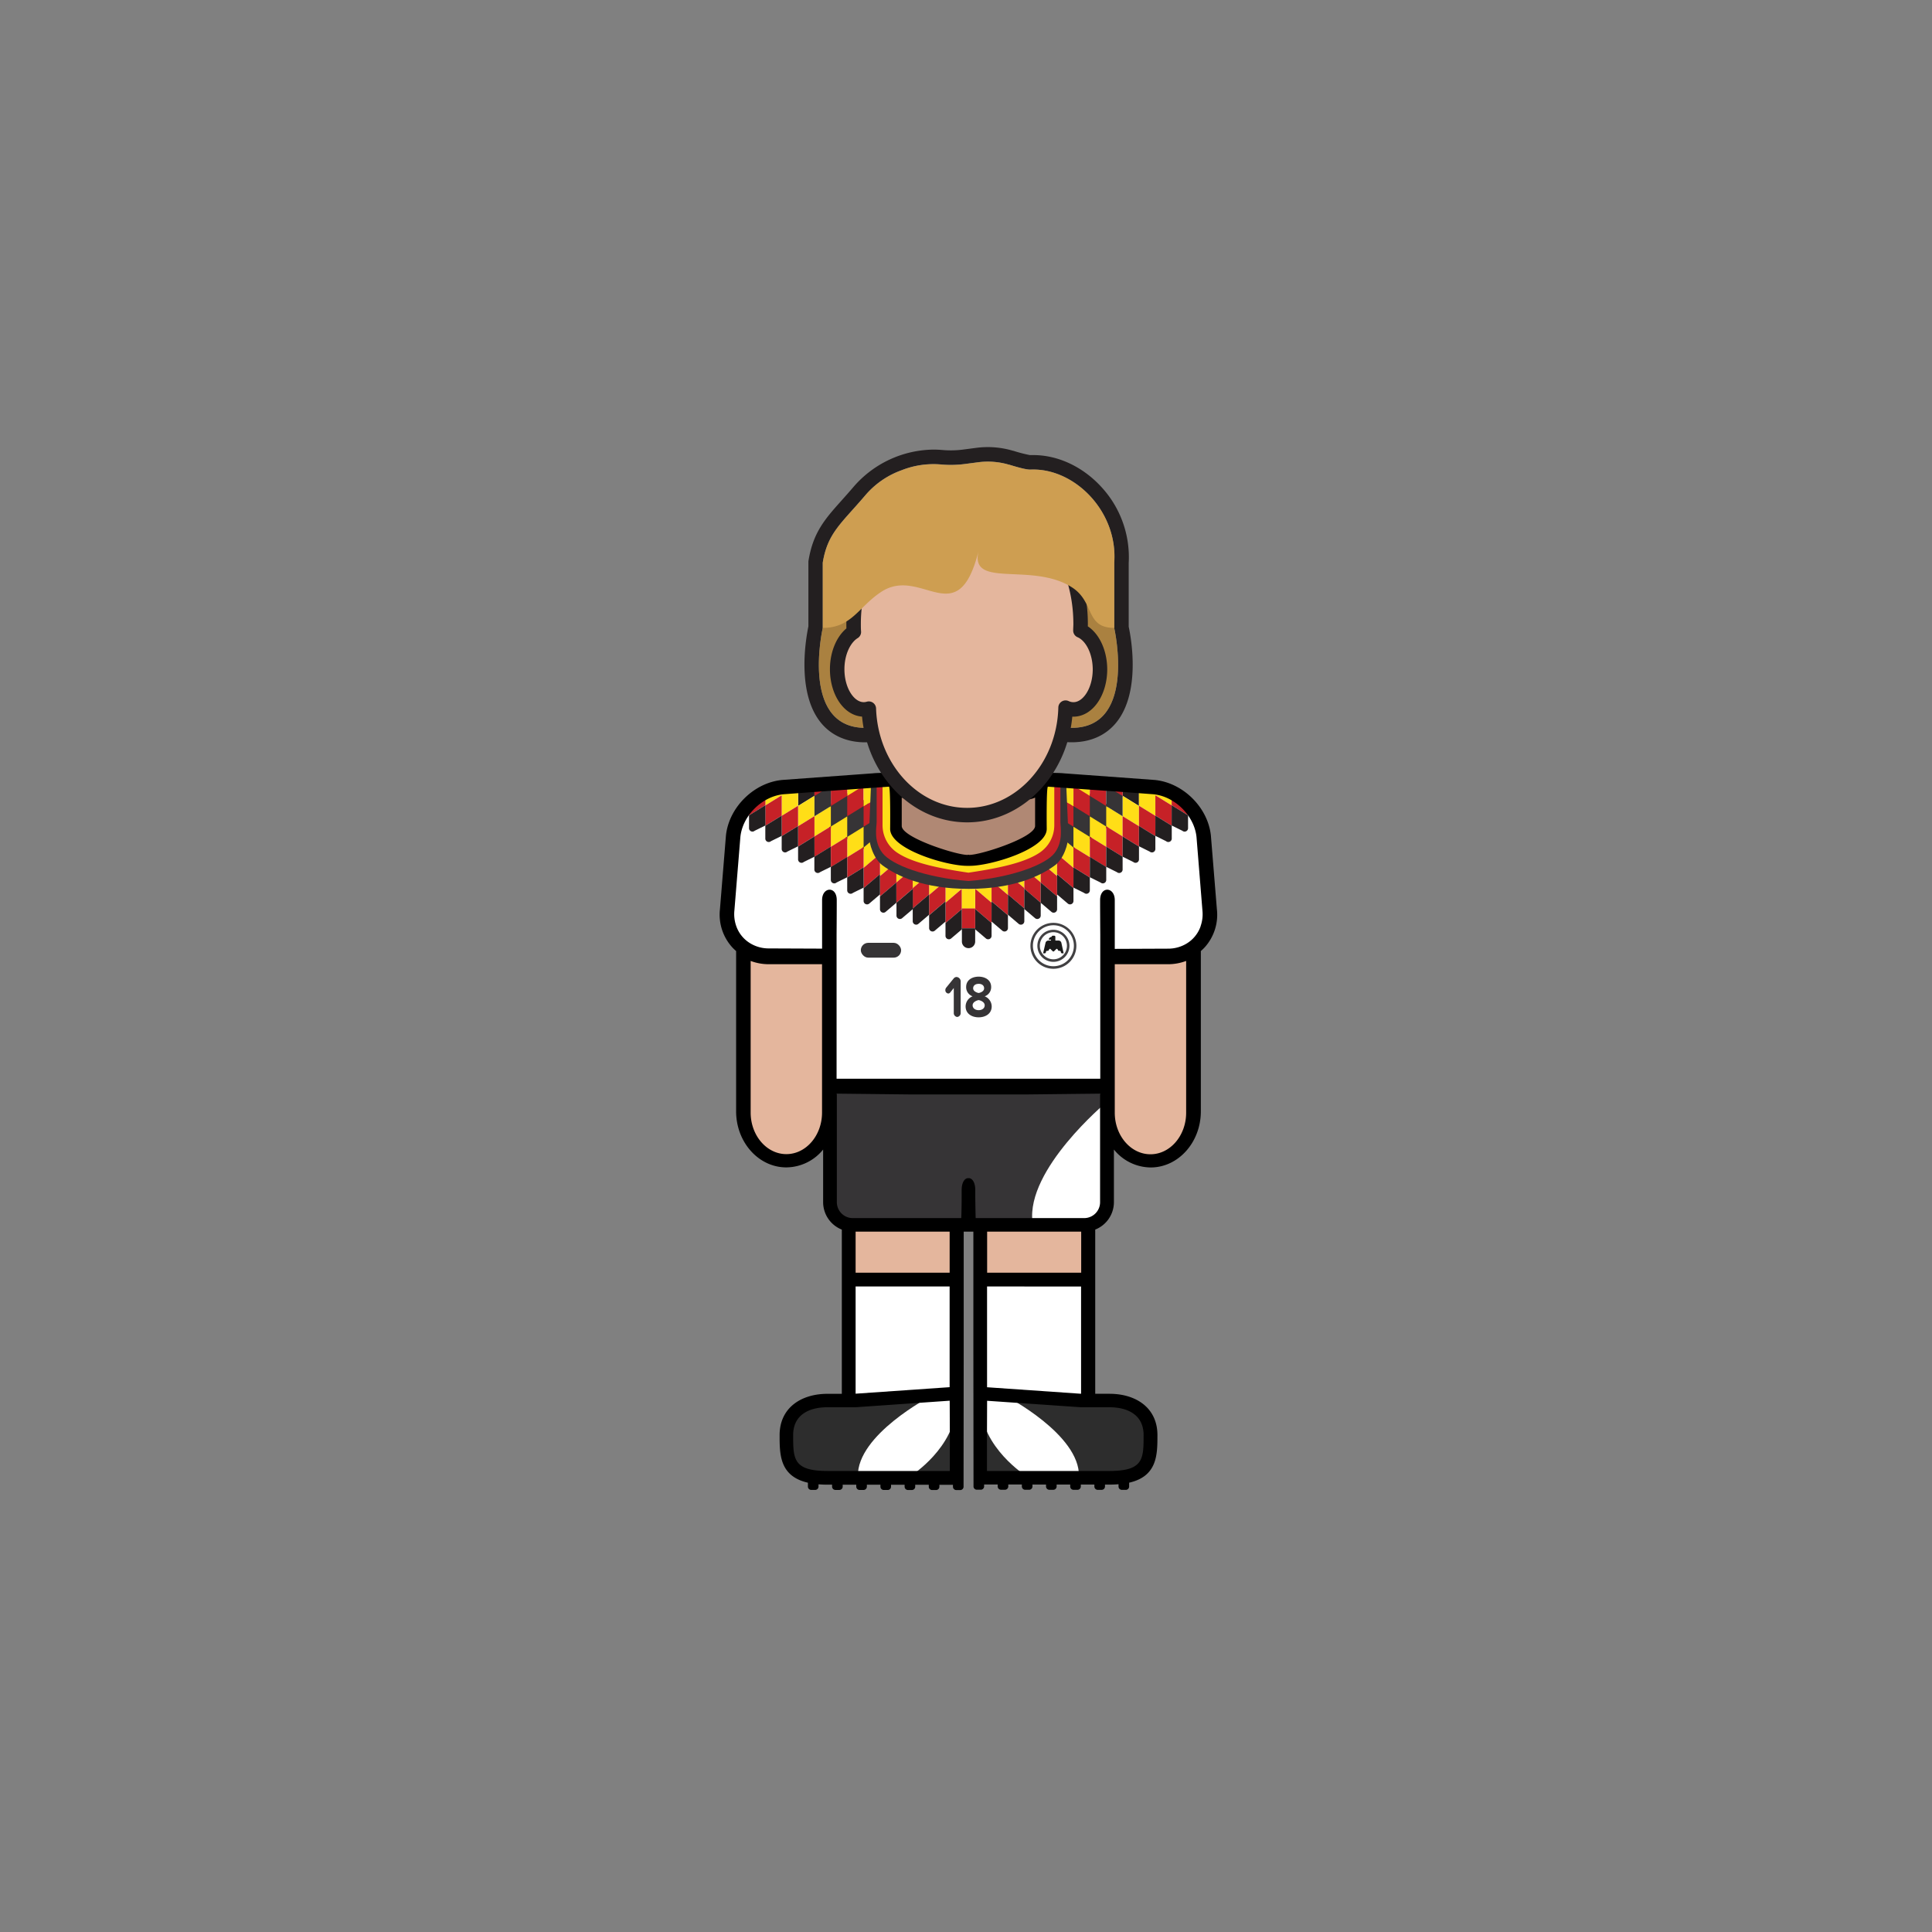 <svg id="player" xmlns="http://www.w3.org/2000/svg" viewBox="0 0 800 800"><rect x="0" y="0" width="800" height="800" fill="#808080" stroke="none"/><defs><style>.cls-1{fill:#e4b69d}.cls-2{fill:#2d2d2d}.cls-3{fill:#fff}.cls-4{fill:#363436}.cls-5{fill:#ffde17}.cls-6{fill:#c62127}.cls-7{fill:#231f20}.cls-8{fill:#414042}</style></defs><g id="skin"><path id="arm-left" class="cls-1" d="M306.93 390h36.78v72.4a18.39 18.39 0 01-18.39 18.39 18.39 18.39 0 01-18.39-18.39V390z"/><path id="arm-right" class="cls-1" d="M458.19 390H495v72.4a18.39 18.39 0 01-18.39 18.39 18.39 18.39 0 01-18.39-18.39V390h-.03z"/><path id="leg-left" class="cls-1" d="M350.88 500.02h45.67v45.67h-45.67z"/><path id="leg-right" class="cls-1" d="M405.78 500.02h45.67v45.67h-45.67z"/></g><g id="boots"><path id="left" class="cls-2" d="M396.33 578.04H373.5l-22.83 1.97h-12.5l-7.5 2.53-5.25 8.5v9.83l1.91 4.17 3.84 4.05 6.33 1.95h58.83v-33z"/><path id="right" class="cls-2" d="M405.61 578.27h22.83l22.83 1.97h12.5l7.5 2.53 5.25 8.5v9.83l-1.91 4.17-3.84 4.05-6.33 1.95h-58.83v-33z"/><path class="cls-3" d="M385.23 578.27s-30.36 15.77-30 33l22-.23s18.33-11.54 18.83-29.54c.01 0 2.51-4.5-10.83-3.23zm31.54 0s30.36 15.77 30 33l-22-.23s-18.33-11.54-18.83-29.54c-.01 0-2.51-4.5 10.83-3.23z" id="details"/></g><g id="socks"><g id="socks-2" data-name="socks"><path id="left-2" data-name="left" class="cls-3" d="M350.88 530h45.67v48.04h-45.67z"/><path id="right-2" data-name="right" class="cls-3" d="M405.38 530h45.67v48.04h-45.67z"/></g></g><g id="shorts"><path id="shorts-2" data-name="shorts" class="cls-4" d="M342.67 450.54h116.49v47a9.95 9.95 0 01-9.95 9.95h-96.6a9.95 9.95 0 01-9.95-9.95v-47h.01z"/><path id="details-2" data-name="details" class="cls-3" d="M458.06 456.5s-33.17 27.63-30.53 49.5h24.77s4.92.38 5.9-9.87-.14-39.63-.14-39.63z"/></g><g id="shirt"><path id="shirt-2" data-name="shirt" class="cls-3" d="M370.5 322.8l-48.29 2.99-11.36 6.25-6.83 10.1-3.31 40.73 5.17 7.67 7.66 4.67h29.5l.17 54h114.83v-53.5l29.34-.17 7.01-4 6.99-10.5-3.4-37.33-6.83-11.84-9.77-6.08-49.84-2.99-1 21.24-6.5 6.5-11.16 3.48-11.88 2.02-15.46-3.17-11-5.66-3.66-3.84-.38-20.57z"/><g id="details-3" data-name="details"><g id="chest"><path class="cls-4" d="M364.99 347l-7.99 4.94v-9.88l7.99-4.94V347z"/><path class="cls-5" d="M398.3 368.02l-6.78 5.77v-8.39l6.78-5.78v8.4z"/><path class="cls-6" d="M398.3 376.41l-6.78 5.78v-8.4l6.78-5.77v8.39z"/><path class="cls-7" d="M398.3 384.81l-4.44 3.78a1.42 1.42 0 01-2.35-1.08v-5.31l6.78-5.78z"/><path class="cls-5" d="M391.52 364.8l-6.79 5.78v-8.4l6.79-5.78v8.4z"/><path class="cls-6" d="M391.52 373.19l-6.79 5.78v-8.39l6.79-5.78v8.39z"/><path class="cls-7" d="M391.52 381.59l-4.44 3.78a1.42 1.42 0 01-2.35-1.08V379l6.78-5.78z"/><path class="cls-5" d="M384.73 361.97l-6.78 5.77v-8.39l6.78-5.78v8.4z"/><path class="cls-6" d="M384.73 370.36l-6.78 5.78v-8.4l6.78-5.77v8.39z"/><path class="cls-4" d="M359.69 341.93l-9.64 5.96v-11.93l9.64-5.96v11.93z"/><path class="cls-7" d="M384.73 378.76l-4.44 3.78a1.42 1.42 0 01-2.35-1.08v-5.31l6.78-5.78z"/><path class="cls-5" d="M377.95 359.62l-6.78 5.78V357l6.78-5.77v8.39z"/><path class="cls-4" d="M351.49 338.35l-8.12 5.03v-10.06l8.12-5.03v10.06z"/><path class="cls-6" d="M377.95 368.02l-6.78 5.77v-8.39l6.78-5.78v8.4z"/><path class="cls-7" d="M378 376.41l-4.44 3.78a1.42 1.42 0 01-2.35-1.08v-5.31L378 368z"/><path class="cls-6" d="M357.6 333.8l-6.78 4.19v-9.39l6.78-4.2v9.4z"/><path class="cls-5" d="M358.16 325.02l-7.34 4.54v-6.3l7.34-.76v2.52zm13.01 31.99l-6.78 5.77v-8.39l6.78-5.78v8.4z"/><path class="cls-6" d="M371.17 365.4l-6.78 5.78v-8.4l6.78-5.77v8.39z"/><path class="cls-7" d="M371.17 373.8l-4.44 3.78a1.42 1.42 0 01-2.35-1.08v-5.31l6.78-5.78z"/><path class="cls-5" d="M364.39 353.57l-6.79 5.78v-8.4l6.79-5.77v8.39z"/><path class="cls-6" d="M364.39 361.97l-6.79 5.77v-8.39l6.79-5.78v8.4z"/><path class="cls-7" d="M364.39 370.36l-4.44 3.78a1.42 1.42 0 01-2.35-1.08v-5.31l6.78-5.78z"/><path class="cls-5" d="M357.6 350.75l-6.78 4.19v-8.39l6.78-4.2v8.4z"/><path class="cls-6" d="M357.6 359.14l-6.78 4.2v-8.4l6.78-4.19v8.39z"/><path class="cls-7" d="M357.6 367.54l-4.44 2.2a1.42 1.42 0 01-2.35-1.08v-5.31l6.78-4.19z"/><path class="cls-5" d="M350.82 346.45l-6.78 4.19v-8.39l6.78-4.2v8.4zm13.57-16.69l-6.79 4.19v-8.39l6.79-4.2v8.4z"/><path class="cls-6" d="M350.82 354.84l-6.78 4.2v-8.4l6.78-4.19v8.39z"/><path class="cls-7" d="M350.82 363.24l-4.44 2.2a1.42 1.42 0 01-2.35-1.08V359l6.78-4.19z"/><path class="cls-5" d="M344.04 342.16l-6.79 4.19v-8.4l6.79-4.19v8.4z"/><path class="cls-6" d="M344.04 350.55l-6.79 4.2v-8.4l6.79-4.19v8.39z"/><path class="cls-7" d="M344 358.94l-4.44 2.2a1.42 1.42 0 01-2.35-1.08v-5.31l6.78-4.19zm-13.53-33.6l4.44-2.2a1.42 1.42 0 012.35 1.08v5.31l-6.78 4.19z"/><path class="cls-5" d="M337.25 337.94l-6.78 4.19v-8.39l6.78-4.2v8.4z"/><path class="cls-6" d="M337.25 346.33l-6.78 4.2v-8.4l6.78-4.19v8.39zm6.79-20.59l-6.79 4.2v-5.71l6.79-.59v2.1zm6.78 3.83l-6.78 4.19v-8.39l6.78-4.2v8.4zm13.57 8.55l-6.79 4.19v-8.39l6.79-4.2v8.4z"/><path class="cls-4" d="M344.04 333.8l-6.79 4.19v-8.39l6.79-4.2v8.4z"/><path class="cls-7" d="M337.26 354.73l-4.44 2.2a1.42 1.42 0 01-2.35-1.08v-5.31l6.78-4.19z"/><path class="cls-5" d="M330.47 333.63l-6.78 4.19v-9.74l6.78-2.85v8.4z"/><path class="cls-6" d="M330.47 342.02l-6.78 4.2v-8.4l6.78-4.19v8.39z"/><path class="cls-7" d="M330.47 350.42l-4.44 2.2a1.42 1.42 0 01-2.35-1.08v-5.31l6.78-4.19z"/><path class="cls-5" d="M323.69 329.32l-6.78 4.19v-6.97l8.18-1.87-1.4 4.65z"/><path class="cls-6" d="M323.69 337.71l-6.78 4.2v-8.4l6.78-4.19v8.39z"/><path class="cls-7" d="M323.69 346.11l-4.44 2.2a1.42 1.42 0 01-2.35-1.08v-5.31l6.78-4.19z"/><path class="cls-6" d="M316.94 333.41l-6.78 4.2v-7.07l6.78-4.75v7.62z"/><path class="cls-7" d="M316.94 341.81L312.5 344a1.42 1.42 0 01-2.35-1.08v-5.31l6.78-4.19z"/><path class="cls-4" d="M437.11 347l7.98 4.94v-9.88l-7.98-4.94V347z"/><path class="cls-5" d="M403.8 368.02l6.78 5.77v-8.39l-6.78-5.78v8.4z"/><path class="cls-6" d="M403.8 376.41l6.78 5.78v-8.4l-6.78-5.77v8.39z"/><path class="cls-7" d="M403.8 384.81l4.44 3.78a1.42 1.42 0 002.35-1.08v-5.31l-6.78-5.78z"/><path class="cls-5" d="M410.58 364.8l6.78 5.78v-8.4l-6.78-5.78v8.4z"/><path class="cls-6" d="M410.58 373.19l6.78 5.78v-8.39l-6.78-5.78v8.39z"/><path class="cls-7" d="M410.58 381.59l4.44 3.78a1.42 1.42 0 002.35-1.08V379l-6.78-5.78z"/><path class="cls-5" d="M417.36 361.97l6.79 5.77v-8.39l-6.79-5.78v8.4z"/><path class="cls-6" d="M417.36 370.36l6.79 5.78v-8.4l-6.79-5.77v8.39z"/><path class="cls-4" d="M442.41 341.93l9.64 5.96v-11.93l-9.64-5.96v11.93z"/><path class="cls-7" d="M417.36 378.76l4.44 3.78a1.42 1.42 0 002.35-1.08v-5.31l-6.78-5.78z"/><path class="cls-5" d="M424.15 359.62l6.78 5.78V357l-6.78-5.77v8.39z"/><path class="cls-4" d="M450.6 338.35l8.13 5.03v-10.06l-8.13-5.03v10.06z"/><path class="cls-6" d="M424.15 368.02l6.78 5.77v-8.39l-6.78-5.78v8.4z"/><path class="cls-7" d="M424.15 376.41l4.44 3.78a1.42 1.42 0 002.35-1.08v-5.31l-6.79-5.8z"/><path class="cls-6" d="M444.49 333.8l6.79 4.19v-9.39l-6.79-4.2v9.4z"/><path class="cls-5" d="M443.94 325.02l7.34 4.54v-6.3l-7.34-.76v2.52zm-13.01 31.99l6.78 5.77v-8.39l-6.78-5.78v8.4z"/><path class="cls-6" d="M430.93 365.4l6.78 5.78v-8.4l-6.78-5.77v8.39z"/><path class="cls-7" d="M430.93 373.8l4.44 3.78a1.42 1.42 0 002.35-1.08v-5.31l-6.78-5.78z"/><path class="cls-5" d="M437.71 353.57l6.78 5.78v-8.4l-6.78-5.77v8.39z"/><path class="cls-6" d="M437.71 361.97l6.78 5.77v-8.39l-6.78-5.78v8.4z"/><path class="cls-7" d="M437.71 370.36l4.44 3.78a1.42 1.42 0 002.35-1.08v-5.31l-6.79-5.75z"/><path class="cls-5" d="M444.49 350.75l6.79 4.19v-8.39l-6.79-4.2v8.4z"/><path class="cls-6" d="M444.49 359.14l6.79 4.2v-8.4l-6.79-4.19v8.39z"/><path class="cls-7" d="M444.49 367.54l4.44 2.2a1.42 1.42 0 002.35-1.08v-5.31l-6.78-4.19z"/><path class="cls-5" d="M451.28 346.45l6.78 4.19v-8.39l-6.78-4.2v8.4zm-13.57-16.69l6.78 4.19v-8.39l-6.78-4.2v8.4z"/><path class="cls-6" d="M451.28 354.84l6.78 4.2v-8.4l-6.78-4.19v8.39z"/><path class="cls-7" d="M451.28 363.24l4.44 2.2a1.42 1.42 0 002.35-1.08V359l-6.78-4.19z"/><path class="cls-5" d="M458.06 342.16l6.78 4.19v-8.4l-6.78-4.19v8.4z"/><path class="cls-6" d="M458.06 350.55l6.78 4.2v-8.4l-6.78-4.19v8.39z"/><path class="cls-7" d="M458.06 358.94l4.44 2.2a1.42 1.42 0 002.35-1.08v-5.31l-6.78-4.19zm13.56-33.6l-4.44-2.2a1.42 1.42 0 00-2.35 1.08v5.31l6.78 4.19z"/><path class="cls-5" d="M464.84 337.94l6.78 4.19v-8.39l-6.78-4.2v8.4z"/><path class="cls-6" d="M464.84 346.33l6.78 4.2v-8.4l-6.78-4.19v8.39zm-6.78-20.59l6.78 4.2v-5.71l-6.78-.59v2.1zm-6.78 3.83l6.78 4.19v-8.39l-6.78-4.2v8.4zm-13.57 8.55l6.78 4.19v-8.39l-6.78-4.2v8.4z"/><path class="cls-4" d="M458.06 333.8l6.78 4.19v-8.39l-6.78-4.2v8.4z"/><path class="cls-7" d="M464.84 354.73l4.44 2.2a1.42 1.42 0 002.35-1.08v-5.31l-6.78-4.19z"/><path class="cls-5" d="M471.62 333.63l6.79 4.19v-9.74l-6.79-2.85v8.4z"/><path class="cls-6" d="M471.62 342.02l6.79 4.2v-8.4l-6.79-4.19v8.39z"/><path class="cls-7" d="M471.62 350.42l4.44 2.2a1.42 1.42 0 002.35-1.08v-5.31l-6.79-4.23z"/><path class="cls-5" d="M478.41 329.32l6.78 4.19v-6.97l-8.18-1.87 1.4 4.65z"/><path class="cls-6" d="M478.41 337.71l6.78 4.2v-8.4l-6.78-4.19v8.39z"/><path class="cls-7" d="M478.41 346.11l4.44 2.2a1.42 1.42 0 002.35-1.08v-5.31l-6.78-4.19z"/><path class="cls-6" d="M485.16 333.41l6.78 4.2v-7.07l-6.78-4.75v7.62z"/><path class="cls-7" d="M485.16 341.81l4.44 2.2a1.42 1.42 0 002.35-1.08v-5.31l-6.78-4.19z"/><path class="cls-5" d="M398.3 368.02h5.5v8.22h-5.5z"/><path class="cls-6" d="M398.3 376.17h5.5v8.22h-5.5z"/><path class="cls-7" d="M398.3 384.39h5.5v5.47a2.75 2.75 0 01-2.75 2.75 2.75 2.75 0 01-2.75-2.75v-5.47z"/></g><g id="neck"><path class="cls-4" d="M441.45 323.64L435.4 321v11.94l-3.13 20.31-10.19 5.63-21 4.31-21-4.31-10.19-5.62-3.13-20.31V321l-6.05 2.64-.87 21.73c-.11 4.29 2.1 10.36 5.54 12.92 5.83 4.32 16.93 9.76 35.7 9.77h.06c18.78 0 29.88-5.45 35.71-9.77 3.45-2.56 5.65-8.63 5.54-12.92z"/><path class="cls-6" d="M439.09 340.41v-16.86L431.8 322l-.47 16.88-3.65 10.12-9.82 5.77-16.82 4-16.82-4-9.82-5.77-3.65-10.17-.46-16.83-7.29 1.55v16.86c0 2-1.39 7.86 2.4 12.79s17.7 10.2 35.65 11.61c18-1.41 32-6.81 35.65-11.61s2.39-10.78 2.39-12.79z"/><path class="cls-5" d="M431 323.26l-.41 21.4-10.69 7.14-18.9 4-18.9-4-10.69-7.14-.41-21.4-5.56.37v18.12a13.7 13.7 0 006.21 11.41c6.54 4.33 17.79 6.48 29.35 8.2 11.56-1.72 22.82-3.87 29.35-8.2a13.7 13.7 0 006.21-11.41v-18.12z"/></g><g id="duetschland-crest-1970"><circle class="cls-3" cx="436.19" cy="391.62" r="8.48"/><path class="cls-8" d="M436.19 383.13a8.48 8.48 0 11-8.48 8.48 8.48 8.48 0 018.48-8.48m0-1a9.51 9.51 0 109.51 9.51 9.52 9.52 0 00-9.51-9.51z"/><circle class="cls-3" cx="436.19" cy="391.62" r="5.61"/><path class="cls-8" d="M436.19 386a5.61 5.61 0 11-5.61 5.61 5.61 5.61 0 015.61-5.61m0-1a6.64 6.64 0 106.64 6.64 6.65 6.65 0 00-6.64-6.64z"/><path d="M439.49 390.39a1.2 1.2 0 00-1.17-.93H437v-1.55a.46.46 0 00-.46-.46h-.63c-.34 0-.45.46-.45.46a1.47 1.47 0 00-1.18.94.17.17 0 00.16.24h.79l-.07.38h-1.06a1.2 1.2 0 00-1.17.93l-1 4.36h.62a.55.55 0 00.54-.42v-.2a.55.55 0 01.54-.42h.18a.55.55 0 00.54-.42.55.55 0 01.54-.42l1 1a.42.42 0 00.59 0l1-1a.55.55 0 01.54.42.55.55 0 00.54.42h.18a.55.55 0 01.54.42v.2a.55.55 0 00.54.42h.62z" fill="#1a1a1a"/></g><rect id="brand-adidas-classic" class="cls-4" x="356.45" y="390.41" width="16.68" height="6.13" rx="3.06" ry="3.06"/><path class="cls-4" d="M396.35 421.1a1.6 1.6 0 01-1.41-1.71v-10.27l-1.51 1.88a1 1 0 01-.79.39 1.35 1.35 0 01-1.19-1.44 1.61 1.61 0 01.36-1l3.1-3.81a1.57 1.57 0 011.21-.59 1.85 1.85 0 011.67 2v12.89a1.6 1.6 0 01-1.44 1.66zm8.89.15c-2.82 0-5.4-1.47-5.4-4.52a4.55 4.55 0 012.88-4.18 4 4 0 01-2.66-3.84c0-3.06 2.68-4.3 5.18-4.3s5.18 1.25 5.18 4.3a4 4 0 01-2.68 3.84 4.57 4.57 0 012.9 4.18c0 3.03-2.58 4.52-5.4 4.52zm0-7.14c-.85.15-2.5.81-2.5 2.18 0 1.2 1.09 2 2.5 2s2.5-.78 2.5-2c0-1.38-1.67-2.04-2.5-2.18zm0-6.72c-1.33 0-2.28.68-2.28 1.86s1.45 1.78 2.28 1.93c.83-.15 2.26-.71 2.26-1.93s-.95-1.87-2.26-1.87z" id="number-18"/></g></g><path id="neck-2" data-name="neck" fill="#b08874" d="M428.63 348.26l-27.59 8.62-28.6-9.62-1.92-23.62h61.04l-2.93 24.62z"/><path d="M503.88 376.43l-2.47-30.36c-1.19-11.87-11.83-22.25-23.72-23.14l-37.14-2.71c-4.07-.45-20.52-.09-39.55.53-19-.62-35.48-1-39.55-.53l-37.14 2.71c-11.89.89-22.53 11.27-23.72 23.14l-2.47 30.36a20.15 20.15 0 005 15.74 19.92 19.92 0 001.69 1.64v66.36c0 12.81 9.32 23.22 20.78 23.22a19.8 19.8 0 0015.25-7.39v21.79a12.23 12.23 0 007.74 11.36v68h-5.93c-10.93 0-19.83 5.8-19.83 17.11 0 8.06 0 17 11.72 19.7v1.6a1.38 1.38 0 001.38 1.38h1.63a1.38 1.38 0 001.38-1.37v-.95c1.16.09 2.39.15 3.73.15h1.89v.8a1.38 1.38 0 001.38 1.38h1.63a1.38 1.38 0 001.38-1.37v-.8h5.62v.8a1.38 1.38 0 001.38 1.38h1.63a1.38 1.38 0 001.38-1.37v-.8h5.62v.8a1.38 1.38 0 001.38 1.38h1.63a1.38 1.38 0 001.38-1.37v-.8h5.62v.8a1.38 1.38 0 001.38 1.38h1.63a1.38 1.38 0 001.38-1.37v-.8h5.62v.8a1.38 1.38 0 001.38 1.38h1.63a1.38 1.38 0 001.38-1.37v-.8h5.62v.8a1.38 1.38 0 001.38 1.38h1.63a1.38 1.38 0 001.38-1.37v-.81l.06-55.45V510h4v49.21l.06 54.67v1.6a1.38 1.38 0 001.38 1.38h1.63a1.38 1.38 0 001.38-1.37v-.8h5.62v.8a1.38 1.38 0 001.38 1.38h1.63a1.38 1.38 0 001.38-1.37v-.8h5.62v.8a1.38 1.38 0 001.38 1.38h1.63a1.38 1.38 0 001.38-1.37v-.8h5.62v.8a1.38 1.38 0 001.38 1.38h1.63a1.38 1.38 0 001.38-1.37v-.8h5.62v.8a1.38 1.38 0 001.38 1.38h1.63a1.38 1.38 0 001.38-1.37v-.8h5.62v.8a1.38 1.38 0 001.38 1.38h1.63a1.38 1.38 0 001.38-1.37v-.8h1.89c1.33 0 2.57-.05 3.72-.15v.95a1.38 1.38 0 001.38 1.38h1.63a1.38 1.38 0 001.38-1.37v-1.6c11.71-2.68 11.72-11.64 11.72-19.7 0-11.3-8.89-17.11-19.83-17.11h-5.93v-68a12.23 12.23 0 007.74-11.36V476a19.8 19.8 0 0015.21 7.42c11.46 0 20.78-10.42 20.78-23.22v-66.39a19.92 19.92 0 001.69-1.64 20.15 20.15 0 004.95-15.74zm-130.49-46.18c3.46 1.84 15.64 2.07 27.61 1.79 12 .28 24.15 0 27.61-1.79V342c0 4.8-22.42 12-27.23 12l-.38-.08-.38.08c-4.8 0-27.23-7.19-27.23-12zm-33 75.43v55c0 9.5-6.63 17.22-14.78 17.22s-14.78-7.73-14.78-17.22V397.9a21.08 21.08 0 007.47 1.36h22.09zm52.9 203.42h-50.64c-14.22 0-14.22-5-14.22-14.89 0-8.21 6.38-11.5 14.22-11.5h11.67l38.93-2.71.06 15.37zm-38.74-76.4h38.67v41.7l-38.67 2.68h-.26V532.7zm-.26-5.74V510h38.94v17h-38.91zm104.77 55.75h.26c7.84 0 14.22 3.29 14.22 11.5 0 9.91 0 14.89-14.22 14.89h-50.64v-13.7l.06-15.37 38.93 2.69h11.42zm-11.67-50h.26v44.4h-.26l-38.67-2.68V532.7zM408.75 527v-17h38.95v17h-38.95zm46.84-73.77h-.07v44.58a6.6 6.6 0 01-6.58 6.58H404s-.11-3.73-.16-8.75v-2.79c0-3.51-1.41-5.09-2.82-5-1.41-.09-2.82 1.49-2.82 5v2.79c0 5-.16 8.75-.16 8.75H353.1a6.6 6.6 0 01-6.58-6.58v-44.63h-.07v-.33l30.24.33h48.69l30.24-.33zm35.57 7.51c0 9.5-6.63 17.22-14.78 17.22s-14.78-7.73-14.78-17.22v-61.48h22.09a21.08 21.08 0 007.47-1.36zm6-77.21a13.53 13.53 0 01-6 7.29 14.69 14.69 0 01-7.47 2l-22.09.09v-20.19c0-5.56-6.07-5.94-6.07 0s.07 14.37.07 14.37v59.59H346.41v-59.61s.07-8.46.07-14.37-6.07-5.54-6.07 0v20.11l-22.09-.09a14.69 14.69 0 01-7.47-2 13.53 13.53 0 01-6-7.29 14.89 14.89 0 01-.75-6.46l2.47-30.36c.89-9 9.23-17.08 18.2-17.75l11.12-.83 32.22-2.29c.68.54.48 17.49.48 17.49 0 8.43 23.34 15.29 31.77 15.29h1.3c8.43 0 31.77-6.86 31.77-15.29 0 0-.2-16.95.48-17.49l32.22 2.29 11.12.83c9 .67 17.3 8.8 18.2 17.75L497.9 377a14.89 14.89 0 01-.75 6.48z" id="border"/><g id="head"><path class="cls-7" d="M409 191.13a30.83 30.83 0 018.79 1.28h.1c3.22 1 6.86 2 8.56 2h1.45c17.59 0 34.93 17.63 33.47 38.49V260s9.5 41.38-17.58 41.38q-1.31 0-2.73-.13h-.19c-1.06 0-6.31-.61-6.91-12.51-.67-13.25-1.14-39.83 9.93-42.92a9.69 9.69 0 012.62-.36h.15a15.6 15.6 0 00-2.72-2.22c-16.61-10.75-42.71.86-38.71-15.25-3.54 14.27-8.19 17.8-13.59 17.8s-11.36-3.41-17.81-3.41A15.72 15.72 0 00365 245a35.73 35.73 0 00-3.78 2.84c7.87 8.47 7.43 29 6.84 40.91s-5.85 12.51-6.91 12.51H361c-.95.09-1.85.13-2.73.13-27.07 0-17.58-41.38-17.58-41.38v-27.08c2-12.19 7.48-16 17.47-27.68a35.38 35.38 0 0115.13-10.54 35.79 35.79 0 0113.24-2.54q1.6 0 3.2.14 2 .18 4 .18a44.8 44.8 0 005.8-.38l5.51-.72a30.82 30.82 0 014-.26m0-6a37 37 0 00-4.77.31l-5.51.72a38.94 38.94 0 01-5 .33c-1.15 0-2.32-.05-3.46-.15s-2.49-.17-3.73-.17a44.37 44.37 0 00-32.93 15.19c-1.85 2.17-3.58 4.1-5.1 5.81-6.84 7.65-11.79 13.18-13.72 24.78l-.08.49v26.91c-1 4.83-5 27.11 5 39.69 4.35 5.46 10.77 8.34 18.56 8.34.94 0 1.91 0 2.9-.12 2 0 12-.88 12.9-18.21.67-13.33.62-29.16-4.62-39.68a9.69 9.69 0 014.37-1 30.75 30.75 0 018.11 1.6 35.27 35.27 0 009.7 1.81c7.3 0 11.86-4.21 14.91-9.81 3.64 1.37 8.15 1.57 13.09 1.79s10.1.45 14.85 1.79c-7.16 9.57-7.26 28.59-6.51 43.48.87 17.33 10.9 18.21 12.9 18.21 1 .08 2 .12 2.9.12 7.8 0 14.22-2.89 18.57-8.35 9.92-12.46 6.12-34.35 5-39.51v-26.37a42.84 42.84 0 00-11.59-31.78c-7.65-8.21-17.82-12.91-27.88-12.91h-1.45a59.67 59.67 0 01-6.85-1.78h-.11a36.8 36.8 0 00-10.5-1.53z"/><path d="M340.69 260s-10.12 44.08 20.3 41.25c0 0 6.43.75 7.09-12.5s1.14-39.83-9.93-42.92S340.69 260 340.69 260zm120.67 0s10.12 44.08-20.3 41.25c0 0-6.43.75-7.09-12.5s-1.14-39.83 9.93-42.92S461.36 260 461.36 260z" fill="#aa8140"/><path id="skin-2" data-name="skin" class="cls-1" d="M447.38 261.1c0-.91.08-1.81.08-2.73 0-30.51-21.06-55.25-47-55.25s-47 24.74-47 55.25c0 1.11 0 2.21.1 3.31-4 2.46-6.9 8.44-6.9 15.43 0 9.19 4.93 16.64 11 16.64a7.47 7.47 0 002.1-.31c.82 24.5 18.74 44.08 40.73 44.08s40.12-19.81 40.74-44.5a7.65 7.65 0 003.25.74c6.08 0 11-7.45 11-16.64-.05-7.65-3.48-14.06-8.1-16.02z"/><path id="border-2" data-name="border" d="M447.38 261.1c0-.91.08-1.81.08-2.73 0-30.51-21.06-55.25-47-55.25s-47 24.74-47 55.25c0 1.11 0 2.21.1 3.31-4 2.46-6.9 8.44-6.9 15.43 0 9.19 4.93 16.64 11 16.64a7.47 7.47 0 002.1-.31c.82 24.5 18.74 44.08 40.73 44.08s40.12-19.81 40.74-44.5a7.65 7.65 0 003.25.74c6.08 0 11-7.45 11-16.64-.05-7.65-3.48-14.06-8.1-16.02z" fill="none" stroke="#231f20" stroke-linecap="round" stroke-linejoin="round" stroke-width="6"/><path d="M417.91 192.44h-.1a30.83 30.83 0 00-12.78-1l-5.51.72a44.79 44.79 0 01-9.79.2 35.8 35.8 0 00-16.44 2.4 35.38 35.38 0 00-15.13 10.54c-10 11.71-15.44 15.49-17.47 27.68V260c12.07 0 14.91-8.9 24.34-15 16.61-10.75 31.64 17.5 40.2-17-4 16.11 22.09 4.5 38.71 15.25 9.43 6.1 5.39 16.75 17.46 16.75v-27.07c1.49-21.36-16.74-39.34-34.75-38.46-1.65.08-5.41-1.03-8.74-2.03z" fill="#ce9e51"/></g></svg>
